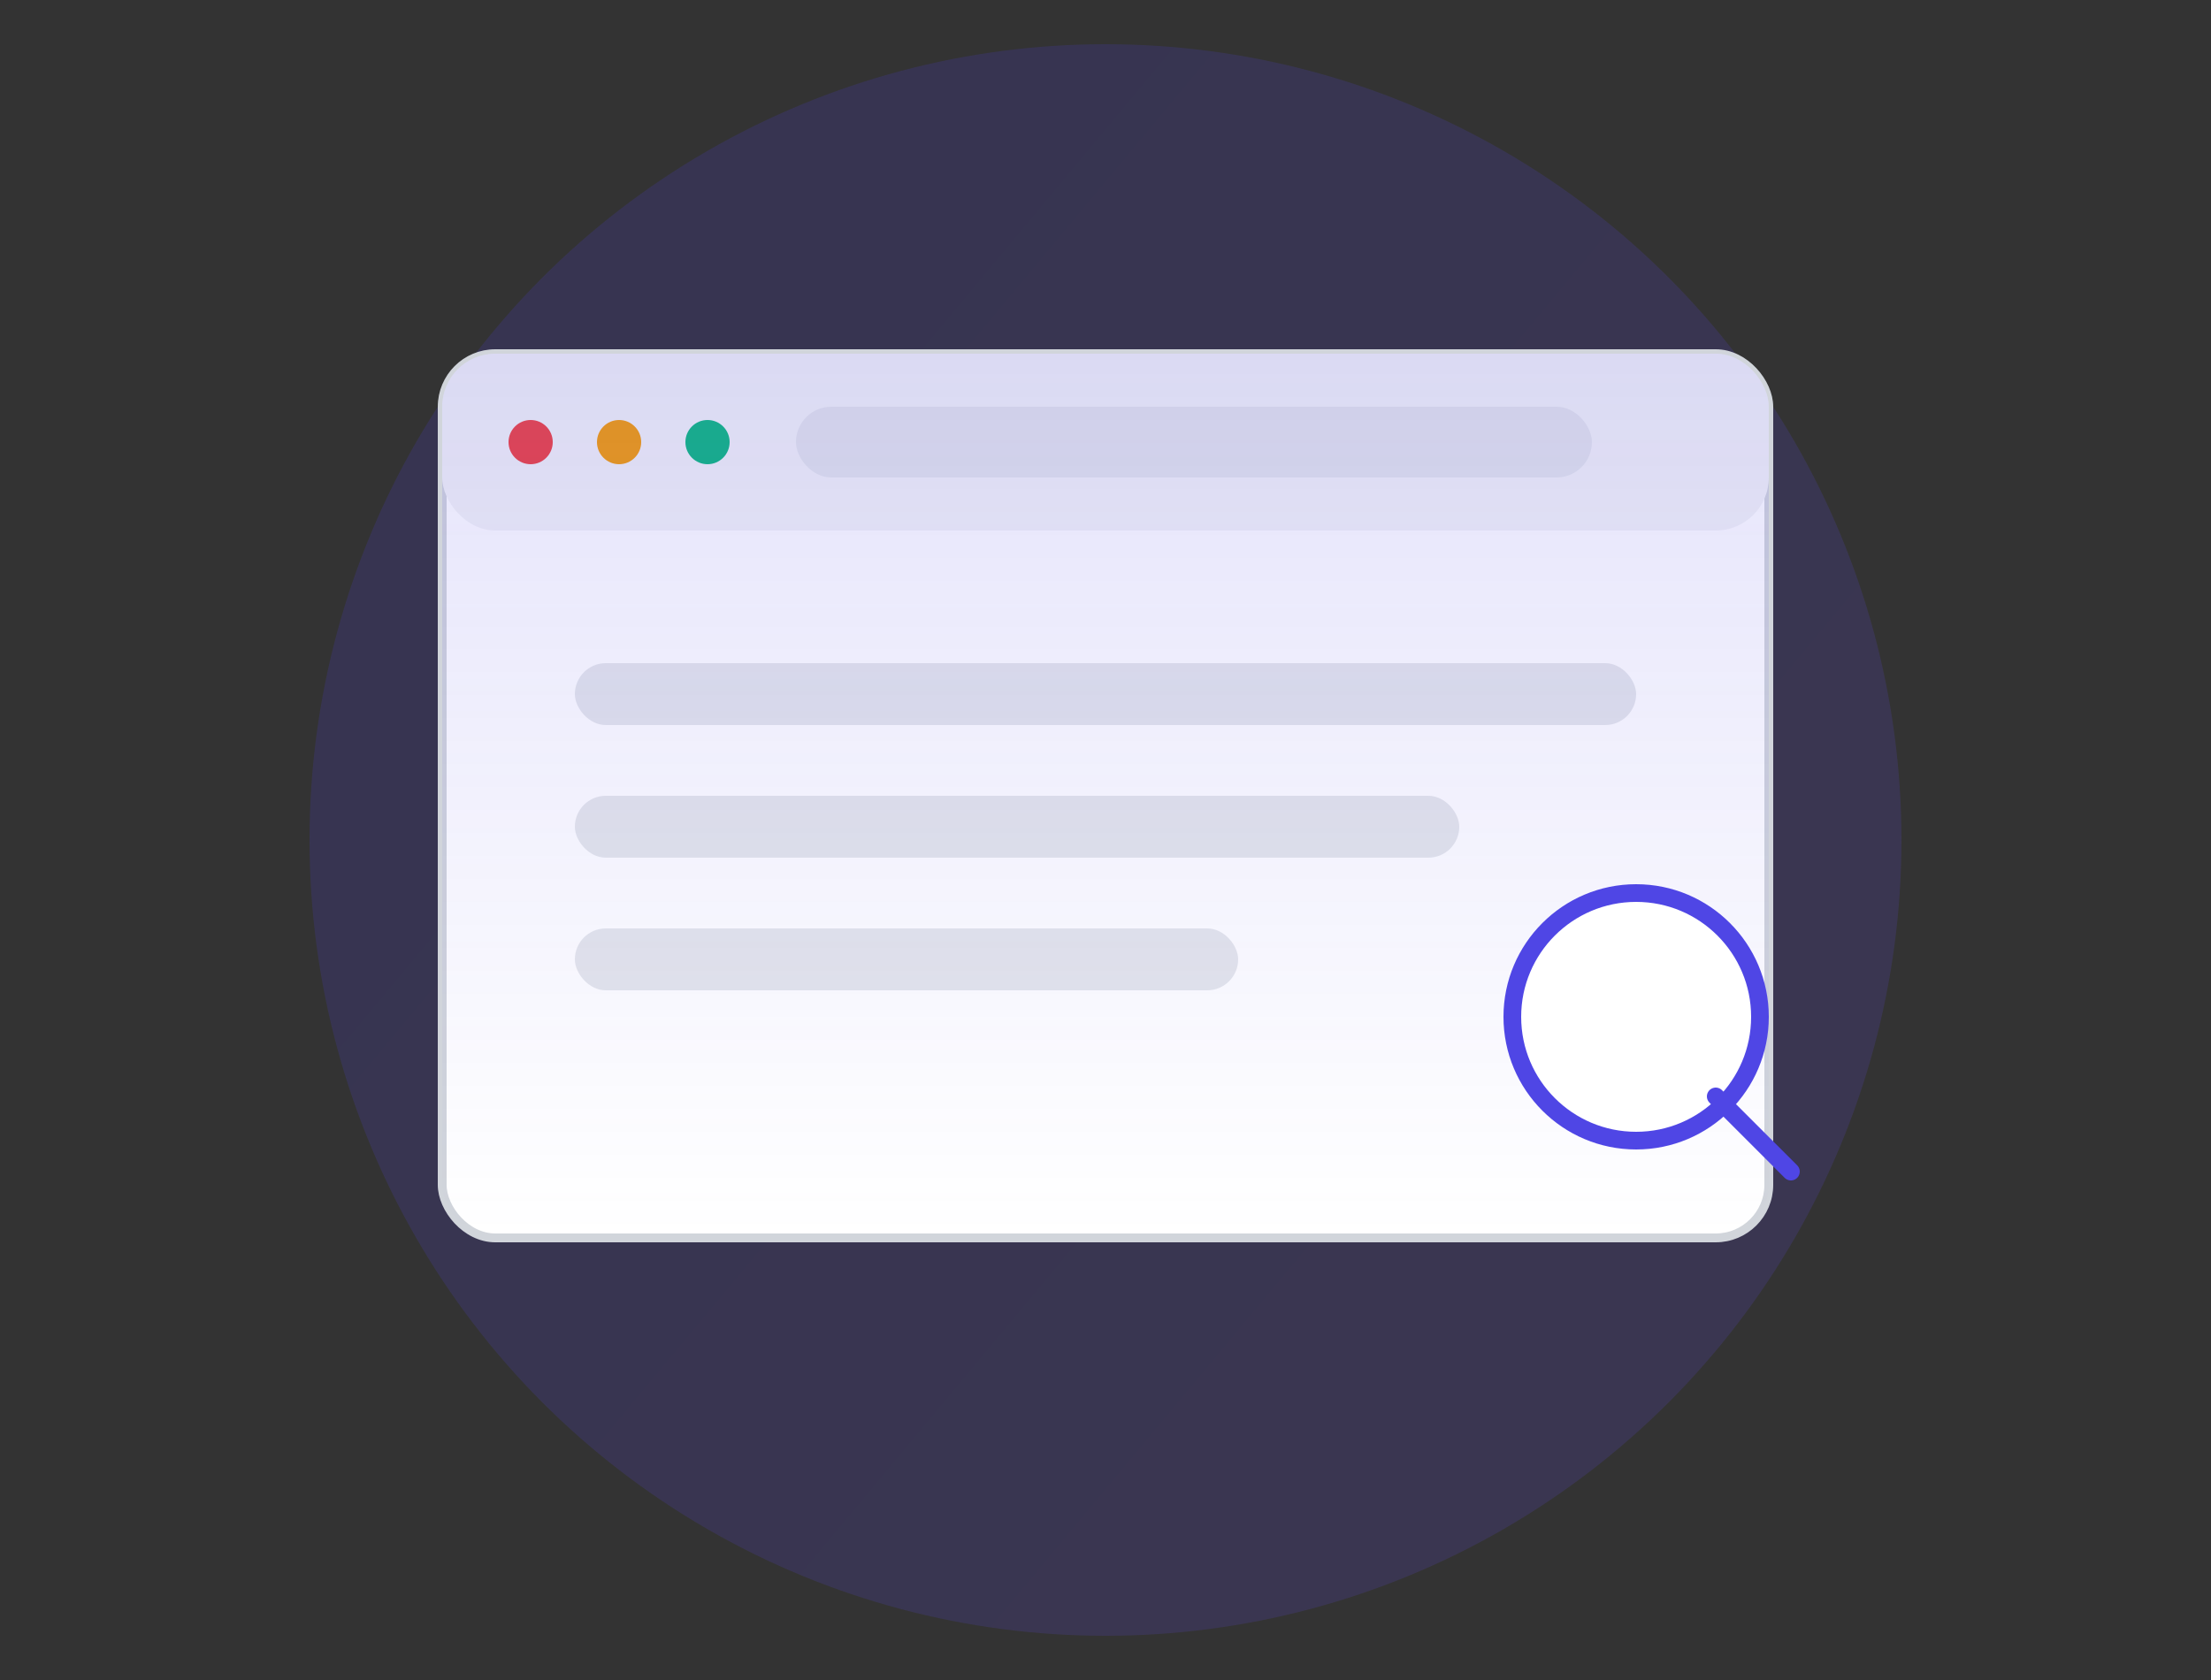 <svg width="500" height="380" viewBox="0 0 500 380" fill="none" xmlns="http://www.w3.org/2000/svg">
  <rect x="0" y="0" width="500" height="380" fill="#333333" stroke="none"/>
  <!-- Background circle -->
  <circle cx="250" cy="190" r="180" fill="url(#grad)" opacity="0.15"/>
  
  <!-- Browser window -->
  <rect x="100" y="80" width="300" height="200" rx="12" fill="#fff" stroke="#D1D5DB" stroke-width="2"/>
  <rect x="100" y="80" width="300" height="40" rx="12" fill="#F3F4F6"/>
  <circle cx="120" cy="100" r="5" fill="#EF4444"/>
  <circle cx="140" cy="100" r="5" fill="#F59E0B"/>
  <circle cx="160" cy="100" r="5" fill="#10B981"/>
  
  <!-- URL bar -->
  <rect x="180" y="92" width="180" height="16" rx="8" fill="#E5E7EB"/>
  
  <!-- Status Check Lines -->
  <rect class="line" x="130" y="150" width="240" height="14" rx="7" fill="#E5E7EB"/>
  <rect class="line" x="130" y="180" width="200" height="14" rx="7" fill="#E5E7EB"/>
  <rect class="line" x="130" y="210" width="150" height="14" rx="7" fill="#E5E7EB"/>
  
  <!-- Scan light -->
  <rect class="scan" x="100" y="80" width="300" height="200" rx="12" fill="url(#scanGrad)" opacity="0.25"/>

  <!-- Magnifying Glass -->
  <g class="magnifier">
    <circle cx="370" cy="230" r="28" stroke="#4F46E5" stroke-width="4" fill="#fff"/>
    <line x1="388" y1="248" x2="405" y2="265" stroke="#4F46E5" stroke-width="4" stroke-linecap="round"/>
  </g>
  
  <!-- Animations -->
  <style>
    .scan {
      animation: scanMove 2s infinite linear;
    }
    @keyframes scanMove {
      0% { transform: translateY(0); opacity: 0.15; }
      50% { transform: translateY(160px); opacity: 0.3; }
      100% { transform: translateY(0); opacity: 0.15; }
    }
    .magnifier {
      animation: magnifierMove 3s infinite ease-in-out;
      transform-origin: 370px 230px;
    }
    @keyframes magnifierMove {
      0% { transform: translate(0,0) rotate(0deg); }
      50% { transform: translate(-15px,-10px) rotate(-5deg); }
      100% { transform: translate(0,0) rotate(0deg); }
    }
    .line {
      animation: linePulse 1.5s infinite ease-in-out;
    }
    @keyframes linePulse {
      0%, 100% { opacity: 1; }
      50% { opacity: 0.6; }
    }
  </style>
  
  <!-- Gradient definition -->
  <defs>
    <linearGradient id="grad" x1="70" y1="50" x2="430" y2="350" gradientUnits="userSpaceOnUse">
      <stop stop-color="#4A3AFF"/>
      <stop offset="1" stop-color="#6B4EFF"/>
    </linearGradient>
    <linearGradient id="scanGrad" x1="0" y1="0" x2="0" y2="1">
      <stop offset="0%" stop-color="#4F46E5" stop-opacity="0.6"/>
      <stop offset="100%" stop-color="#4F46E5" stop-opacity="0"/>
    </linearGradient>
  </defs>
</svg>
